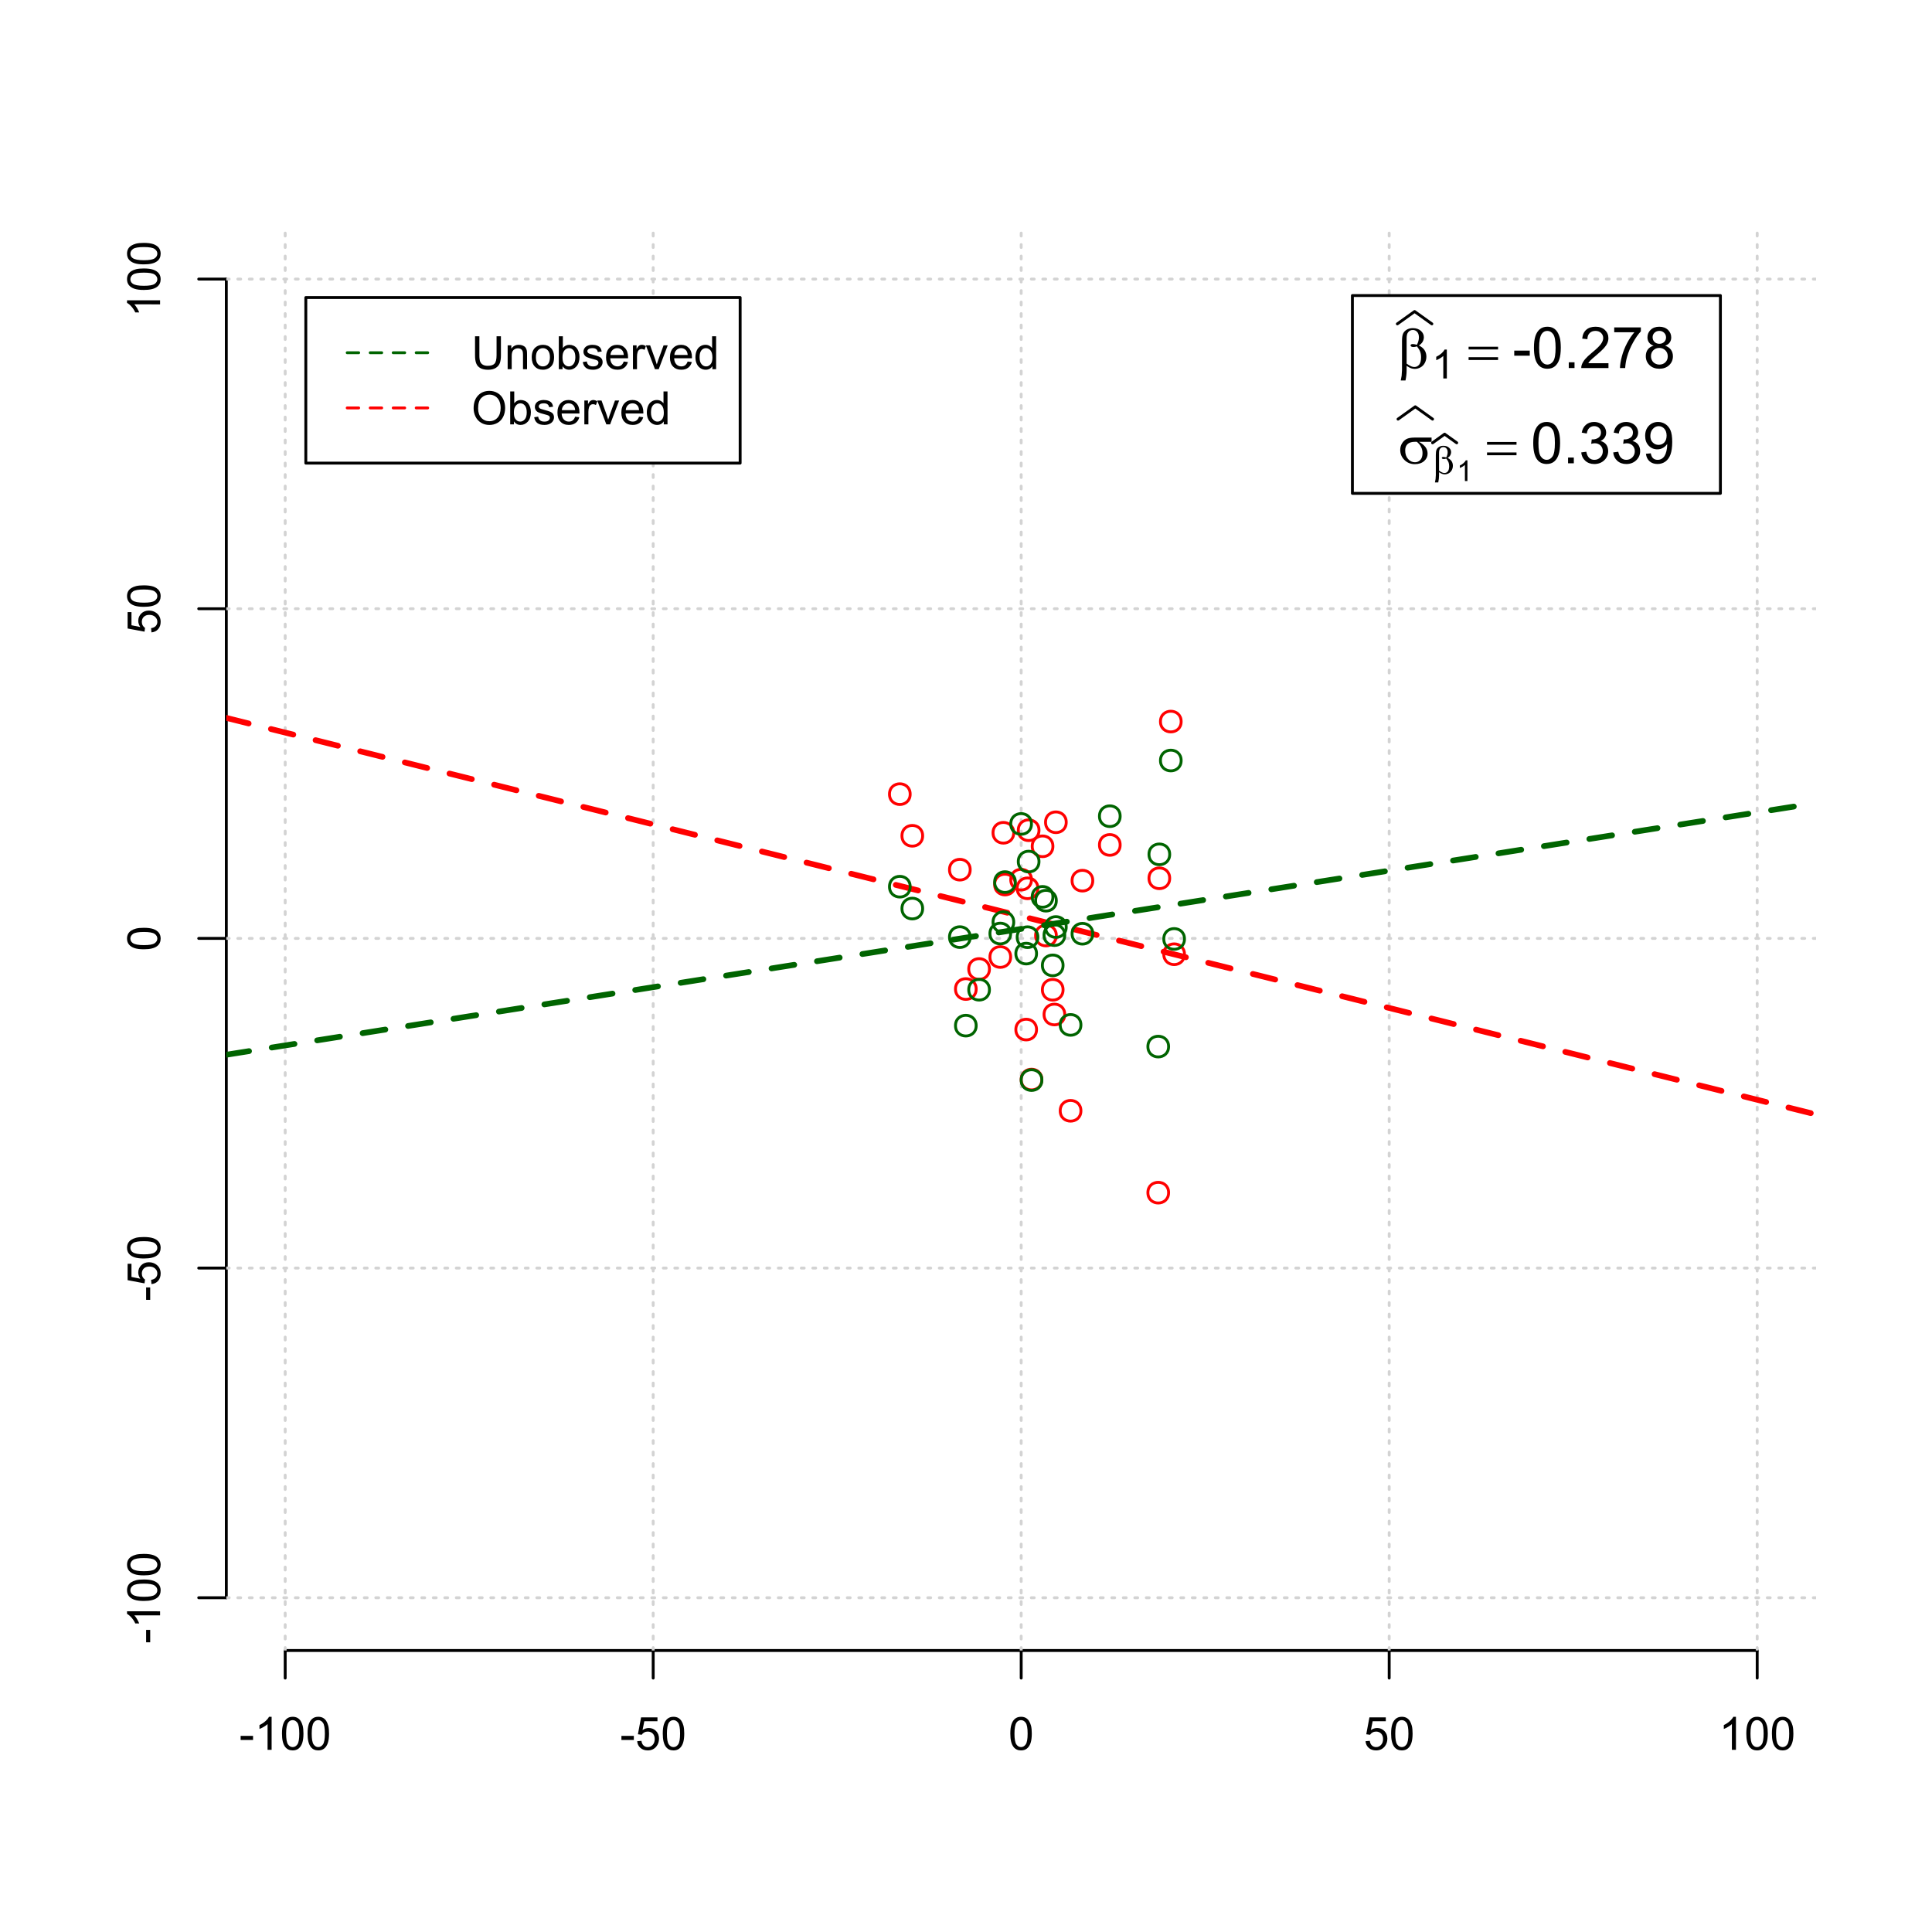 <?xml version="1.0" encoding="UTF-8"?>
<svg xmlns="http://www.w3.org/2000/svg" xmlns:xlink="http://www.w3.org/1999/xlink" width="504pt" height="504pt" viewBox="0 0 504 504" version="1.1">
<defs>
<g>
<symbol overflow="visible" id="glyph0-0">
<path style="stroke:none;" d="M 1.5 0 L 1.5 -7.5 L 7.5 -7.5 L 7.5 0 Z M 1.688 -0.188 L 7.312 -0.188 L 7.312 -7.312 L 1.688 -7.312 Z M 1.688 -0.188 "/>
</symbol>
<symbol overflow="visible" id="glyph0-1">
<path style="stroke:none;" d="M 0.383 -2.578 L 0.383 -3.641 L 3.621 -3.641 L 3.621 -2.578 Z M 0.383 -2.578 "/>
</symbol>
<symbol overflow="visible" id="glyph0-2">
<path style="stroke:none;" d="M 4.469 0 L 3.414 0 L 3.414 -6.719 C 3.16 -6.477 2.828 -6.234 2.414 -5.996 C 2 -5.75 1.629 -5.57 1.305 -5.449 L 1.305 -6.469 C 1.895 -6.742 2.41 -7.078 2.852 -7.477 C 3.293 -7.871 3.605 -8.254 3.789 -8.625 L 4.469 -8.625 Z M 4.469 0 "/>
</symbol>
<symbol overflow="visible" id="glyph0-3">
<path style="stroke:none;" d="M 0.5 -4.234 C 0.496 -5.246 0.602 -6.062 0.812 -6.688 C 1.02 -7.305 1.328 -7.785 1.742 -8.121 C 2.148 -8.457 2.668 -8.625 3.297 -8.625 C 3.758 -8.625 4.164 -8.531 4.512 -8.348 C 4.855 -8.16 5.141 -7.891 5.371 -7.543 C 5.594 -7.191 5.773 -6.766 5.906 -6.266 C 6.035 -5.762 6.098 -5.086 6.102 -4.234 C 6.098 -3.227 5.996 -2.414 5.789 -1.797 C 5.578 -1.176 5.266 -0.695 4.859 -0.359 C 4.445 -0.02 3.926 0.145 3.297 0.148 C 2.465 0.145 1.816 -0.148 1.348 -0.742 C 0.781 -1.457 0.496 -2.621 0.5 -4.234 Z M 1.582 -4.234 C 1.582 -2.824 1.746 -1.887 2.074 -1.418 C 2.402 -0.949 2.809 -0.715 3.297 -0.719 C 3.777 -0.715 4.184 -0.949 4.52 -1.422 C 4.848 -1.887 5.016 -2.824 5.016 -4.234 C 5.016 -5.648 4.848 -6.59 4.52 -7.055 C 4.184 -7.516 3.773 -7.746 3.289 -7.75 C 2.801 -7.746 2.414 -7.543 2.125 -7.137 C 1.762 -6.613 1.582 -5.645 1.582 -4.234 Z M 1.582 -4.234 "/>
</symbol>
<symbol overflow="visible" id="glyph0-4">
<path style="stroke:none;" d="M 0.5 -2.25 L 1.605 -2.344 C 1.684 -1.805 1.871 -1.398 2.176 -1.125 C 2.473 -0.852 2.836 -0.715 3.258 -0.719 C 3.766 -0.715 4.195 -0.906 4.547 -1.293 C 4.898 -1.672 5.074 -2.18 5.074 -2.82 C 5.074 -3.414 4.902 -3.891 4.566 -4.242 C 4.227 -4.59 3.785 -4.762 3.242 -4.766 C 2.898 -4.762 2.594 -4.684 2.32 -4.531 C 2.047 -4.375 1.832 -4.176 1.676 -3.93 L 0.688 -4.062 L 1.516 -8.473 L 5.789 -8.473 L 5.789 -7.465 L 2.359 -7.465 L 1.898 -5.156 C 2.414 -5.516 2.953 -5.695 3.523 -5.695 C 4.27 -5.695 4.902 -5.434 5.422 -4.914 C 5.934 -4.395 6.191 -3.727 6.195 -2.914 C 6.191 -2.133 5.965 -1.461 5.516 -0.898 C 4.961 -0.199 4.211 0.145 3.258 0.148 C 2.477 0.145 1.836 -0.07 1.344 -0.508 C 0.844 -0.941 0.562 -1.523 0.5 -2.25 Z M 0.5 -2.25 "/>
</symbol>
<symbol overflow="visible" id="glyph0-5">
<path style="stroke:none;" d="M 6.562 -8.59 L 7.699 -8.59 L 7.699 -3.625 C 7.699 -2.762 7.602 -2.078 7.406 -1.57 C 7.211 -1.062 6.855 -0.648 6.348 -0.328 C 5.836 -0.012 5.168 0.145 4.344 0.148 C 3.531 0.145 2.875 0.008 2.367 -0.27 C 1.855 -0.547 1.488 -0.945 1.273 -1.473 C 1.051 -1.996 0.941 -2.715 0.945 -3.625 L 0.945 -8.59 L 2.078 -8.59 L 2.078 -3.633 C 2.074 -2.887 2.145 -2.336 2.285 -1.984 C 2.426 -1.629 2.664 -1.355 3 -1.164 C 3.336 -0.973 3.75 -0.879 4.242 -0.879 C 5.078 -0.879 5.672 -1.066 6.027 -1.445 C 6.383 -1.824 6.562 -2.555 6.562 -3.633 Z M 6.562 -8.59 "/>
</symbol>
<symbol overflow="visible" id="glyph0-6">
<path style="stroke:none;" d="M 0.789 0 L 0.789 -6.223 L 1.742 -6.223 L 1.742 -5.336 C 2.195 -6.02 2.855 -6.363 3.719 -6.363 C 4.09 -6.363 4.434 -6.293 4.754 -6.16 C 5.066 -6.023 5.305 -5.848 5.461 -5.633 C 5.617 -5.41 5.727 -5.152 5.789 -4.852 C 5.828 -4.656 5.848 -4.312 5.848 -3.828 L 5.848 0 L 4.793 0 L 4.793 -3.785 C 4.793 -4.215 4.75 -4.535 4.668 -4.75 C 4.586 -4.961 4.441 -5.129 4.234 -5.258 C 4.023 -5.383 3.777 -5.449 3.5 -5.449 C 3.047 -5.449 2.66 -5.305 2.332 -5.02 C 2.004 -4.734 1.84 -4.195 1.844 -3.398 L 1.844 0 Z M 0.789 0 "/>
</symbol>
<symbol overflow="visible" id="glyph0-7">
<path style="stroke:none;" d="M 0.398 -3.109 C 0.398 -4.262 0.719 -5.117 1.359 -5.672 C 1.895 -6.133 2.547 -6.363 3.316 -6.363 C 4.172 -6.363 4.871 -6.082 5.414 -5.52 C 5.953 -4.957 6.223 -4.184 6.227 -3.199 C 6.223 -2.398 6.102 -1.766 5.867 -1.309 C 5.625 -0.848 5.277 -0.492 4.82 -0.238 C 4.359 0.016 3.859 0.141 3.316 0.141 C 2.441 0.141 1.734 -0.137 1.203 -0.695 C 0.664 -1.254 0.398 -2.059 0.398 -3.109 Z M 1.484 -3.109 C 1.48 -2.309 1.656 -1.711 2.004 -1.32 C 2.348 -0.922 2.785 -0.727 3.316 -0.727 C 3.84 -0.727 4.273 -0.926 4.621 -1.324 C 4.969 -1.723 5.145 -2.328 5.145 -3.148 C 5.145 -3.914 4.969 -4.496 4.617 -4.895 C 4.266 -5.289 3.832 -5.488 3.316 -5.492 C 2.785 -5.488 2.348 -5.293 2.004 -4.898 C 1.656 -4.5 1.48 -3.902 1.484 -3.109 Z M 1.484 -3.109 "/>
</symbol>
<symbol overflow="visible" id="glyph0-8">
<path style="stroke:none;" d="M 1.766 0 L 0.785 0 L 0.785 -8.59 L 1.84 -8.59 L 1.84 -5.523 C 2.285 -6.082 2.852 -6.363 3.547 -6.363 C 3.922 -6.363 4.285 -6.285 4.629 -6.129 C 4.973 -5.973 5.254 -5.754 5.473 -5.48 C 5.691 -5.199 5.863 -4.863 5.992 -4.469 C 6.113 -4.074 6.176 -3.652 6.18 -3.203 C 6.176 -2.137 5.914 -1.312 5.391 -0.73 C 4.863 -0.148 4.23 0.141 3.492 0.141 C 2.758 0.141 2.18 -0.164 1.766 -0.781 Z M 1.75 -3.156 C 1.746 -2.41 1.848 -1.871 2.055 -1.539 C 2.387 -0.996 2.836 -0.727 3.406 -0.727 C 3.859 -0.727 4.258 -0.926 4.598 -1.328 C 4.93 -1.727 5.098 -2.324 5.102 -3.117 C 5.098 -3.93 4.938 -4.527 4.617 -4.914 C 4.297 -5.301 3.906 -5.496 3.453 -5.496 C 2.984 -5.496 2.586 -5.293 2.254 -4.895 C 1.914 -4.492 1.746 -3.914 1.75 -3.156 Z M 1.75 -3.156 "/>
</symbol>
<symbol overflow="visible" id="glyph0-9">
<path style="stroke:none;" d="M 0.367 -1.859 L 1.414 -2.023 C 1.469 -1.602 1.633 -1.281 1.902 -1.059 C 2.168 -0.836 2.543 -0.727 3.023 -0.727 C 3.508 -0.727 3.867 -0.824 4.102 -1.023 C 4.336 -1.219 4.453 -1.449 4.453 -1.719 C 4.453 -1.953 4.348 -2.141 4.141 -2.281 C 3.996 -2.371 3.637 -2.492 3.062 -2.637 C 2.289 -2.832 1.754 -3 1.457 -3.145 C 1.156 -3.285 0.93 -3.48 0.777 -3.734 C 0.621 -3.984 0.543 -4.266 0.547 -4.57 C 0.543 -4.844 0.605 -5.098 0.734 -5.34 C 0.859 -5.574 1.035 -5.773 1.254 -5.93 C 1.418 -6.047 1.641 -6.148 1.926 -6.234 C 2.207 -6.32 2.512 -6.363 2.836 -6.363 C 3.324 -6.363 3.75 -6.293 4.121 -6.152 C 4.488 -6.012 4.762 -5.82 4.938 -5.578 C 5.113 -5.336 5.234 -5.016 5.305 -4.617 L 4.273 -4.477 C 4.223 -4.797 4.086 -5.047 3.863 -5.227 C 3.637 -5.406 3.32 -5.496 2.914 -5.496 C 2.426 -5.496 2.082 -5.414 1.875 -5.254 C 1.664 -5.094 1.559 -4.906 1.562 -4.695 C 1.559 -4.555 1.602 -4.434 1.695 -4.324 C 1.773 -4.211 1.91 -4.117 2.098 -4.043 C 2.203 -4.004 2.512 -3.914 3.031 -3.773 C 3.773 -3.574 4.293 -3.41 4.59 -3.285 C 4.879 -3.156 5.113 -2.973 5.285 -2.73 C 5.453 -2.488 5.535 -2.188 5.539 -1.828 C 5.535 -1.477 5.434 -1.145 5.23 -0.832 C 5.023 -0.52 4.727 -0.277 4.34 -0.113 C 3.953 0.059 3.516 0.141 3.031 0.141 C 2.219 0.141 1.602 -0.027 1.18 -0.363 C 0.754 -0.699 0.484 -1.195 0.367 -1.859 Z M 0.367 -1.859 "/>
</symbol>
<symbol overflow="visible" id="glyph0-10">
<path style="stroke:none;" d="M 5.051 -2.004 L 6.141 -1.867 C 5.969 -1.23 5.648 -0.738 5.184 -0.387 C 4.719 -0.035 4.125 0.141 3.406 0.141 C 2.492 0.141 1.77 -0.137 1.238 -0.699 C 0.699 -1.254 0.434 -2.043 0.438 -3.059 C 0.434 -4.105 0.703 -4.918 1.246 -5.496 C 1.781 -6.074 2.48 -6.363 3.344 -6.363 C 4.176 -6.363 4.855 -6.078 5.383 -5.512 C 5.91 -4.945 6.176 -4.148 6.176 -3.125 C 6.176 -3.059 6.172 -2.965 6.172 -2.844 L 1.531 -2.844 C 1.562 -2.156 1.758 -1.633 2.109 -1.27 C 2.457 -0.906 2.891 -0.727 3.41 -0.727 C 3.797 -0.727 4.125 -0.828 4.402 -1.031 C 4.672 -1.234 4.891 -1.559 5.051 -2.004 Z M 1.586 -3.711 L 5.062 -3.711 C 5.016 -4.227 4.883 -4.621 4.664 -4.887 C 4.328 -5.293 3.891 -5.496 3.359 -5.496 C 2.871 -5.496 2.465 -5.332 2.137 -5.008 C 1.805 -4.684 1.621 -4.25 1.586 -3.711 Z M 1.586 -3.711 "/>
</symbol>
<symbol overflow="visible" id="glyph0-11">
<path style="stroke:none;" d="M 0.781 0 L 0.781 -6.223 L 1.727 -6.223 L 1.727 -5.281 C 1.969 -5.719 2.191 -6.012 2.398 -6.152 C 2.602 -6.293 2.828 -6.363 3.078 -6.363 C 3.43 -6.363 3.793 -6.25 4.16 -6.023 L 3.797 -5.047 C 3.539 -5.195 3.281 -5.273 3.023 -5.273 C 2.793 -5.273 2.586 -5.203 2.402 -5.066 C 2.215 -4.926 2.082 -4.734 2.008 -4.488 C 1.891 -4.113 1.832 -3.703 1.836 -3.258 L 1.836 0 Z M 0.781 0 "/>
</symbol>
<symbol overflow="visible" id="glyph0-12">
<path style="stroke:none;" d="M 2.52 0 L 0.152 -6.223 L 1.266 -6.223 L 2.602 -2.496 C 2.746 -2.09 2.879 -1.672 3 -1.242 C 3.094 -1.57 3.223 -1.965 3.391 -2.426 L 4.773 -6.223 L 5.859 -6.223 L 3.504 0 Z M 2.52 0 "/>
</symbol>
<symbol overflow="visible" id="glyph0-13">
<path style="stroke:none;" d="M 4.828 0 L 4.828 -0.785 C 4.43 -0.168 3.848 0.141 3.086 0.141 C 2.59 0.141 2.133 0.004 1.719 -0.27 C 1.297 -0.543 0.977 -0.922 0.75 -1.414 C 0.523 -1.898 0.41 -2.465 0.41 -3.105 C 0.41 -3.727 0.512 -4.289 0.719 -4.797 C 0.926 -5.301 1.238 -5.688 1.652 -5.957 C 2.066 -6.227 2.527 -6.363 3.039 -6.363 C 3.41 -6.363 3.746 -6.281 4.043 -6.125 C 4.336 -5.965 4.574 -5.762 4.758 -5.508 L 4.758 -8.59 L 5.805 -8.59 L 5.805 0 Z M 1.492 -3.105 C 1.488 -2.309 1.656 -1.711 1.996 -1.316 C 2.328 -0.922 2.727 -0.727 3.188 -0.727 C 3.648 -0.727 4.039 -0.914 4.359 -1.293 C 4.68 -1.668 4.84 -2.242 4.844 -3.016 C 4.84 -3.867 4.676 -4.492 4.352 -4.895 C 4.02 -5.289 3.617 -5.488 3.141 -5.492 C 2.672 -5.488 2.277 -5.297 1.965 -4.918 C 1.645 -4.531 1.488 -3.93 1.492 -3.105 Z M 1.492 -3.105 "/>
</symbol>
<symbol overflow="visible" id="glyph0-14">
<path style="stroke:none;" d="M 0.578 -4.184 C 0.574 -5.605 0.957 -6.719 1.727 -7.531 C 2.488 -8.336 3.477 -8.742 4.695 -8.742 C 5.484 -8.742 6.199 -8.551 6.836 -8.172 C 7.473 -7.793 7.957 -7.266 8.293 -6.586 C 8.625 -5.906 8.793 -5.137 8.797 -4.281 C 8.793 -3.41 8.617 -2.633 8.27 -1.945 C 7.914 -1.258 7.418 -0.734 6.773 -0.383 C 6.125 -0.027 5.43 0.145 4.688 0.148 C 3.879 0.145 3.156 -0.047 2.52 -0.438 C 1.879 -0.824 1.395 -1.359 1.07 -2.039 C 0.738 -2.715 0.574 -3.43 0.578 -4.184 Z M 1.75 -4.164 C 1.746 -3.129 2.023 -2.312 2.586 -1.719 C 3.141 -1.121 3.84 -0.824 4.68 -0.828 C 5.535 -0.824 6.238 -1.125 6.793 -1.73 C 7.344 -2.328 7.621 -3.184 7.625 -4.289 C 7.621 -4.984 7.504 -5.594 7.27 -6.117 C 7.031 -6.641 6.684 -7.043 6.23 -7.332 C 5.77 -7.617 5.262 -7.762 4.699 -7.766 C 3.895 -7.762 3.199 -7.484 2.621 -6.934 C 2.035 -6.379 1.746 -5.457 1.75 -4.164 Z M 1.75 -4.164 "/>
</symbol>
<symbol overflow="visible" id="glyph1-0">
<path style="stroke:none;" d="M 0 -1.5 L -7.5 -1.5 L -7.5 -7.5 L 0 -7.5 Z M -0.188 -1.688 L -0.188 -7.312 L -7.312 -7.312 L -7.312 -1.688 Z M -0.188 -1.688 "/>
</symbol>
<symbol overflow="visible" id="glyph1-1">
<path style="stroke:none;" d="M -2.578 -0.383 L -3.641 -0.383 L -3.641 -3.621 L -2.578 -3.621 Z M -2.578 -0.383 "/>
</symbol>
<symbol overflow="visible" id="glyph1-2">
<path style="stroke:none;" d="M 0 -4.469 L 0 -3.414 L -6.719 -3.418 C -6.477 -3.16 -6.234 -2.828 -5.996 -2.418 C -5.75 -2.004 -5.57 -1.633 -5.449 -1.309 L -6.469 -1.309 C -6.742 -1.895 -7.078 -2.41 -7.477 -2.852 C -7.871 -3.293 -8.254 -3.605 -8.625 -3.793 L -8.625 -4.473 Z M 0 -4.469 "/>
</symbol>
<symbol overflow="visible" id="glyph1-3">
<path style="stroke:none;" d="M -4.234 -0.5 C -5.246 -0.496 -6.062 -0.602 -6.688 -0.812 C -7.305 -1.02 -7.785 -1.328 -8.121 -1.742 C -8.457 -2.152 -8.625 -2.672 -8.625 -3.301 C -8.625 -3.758 -8.531 -4.164 -8.348 -4.512 C -8.16 -4.859 -7.891 -5.145 -7.543 -5.371 C -7.191 -5.594 -6.766 -5.773 -6.266 -5.906 C -5.762 -6.035 -5.086 -6.098 -4.234 -6.102 C -3.223 -6.098 -2.41 -5.996 -1.793 -5.789 C -1.176 -5.578 -0.695 -5.266 -0.359 -4.859 C -0.02 -4.445 0.145 -3.926 0.148 -3.297 C 0.145 -2.465 -0.148 -1.816 -0.742 -1.348 C -1.457 -0.781 -2.621 -0.496 -4.234 -0.5 Z M -4.234 -1.582 C -2.824 -1.582 -1.887 -1.746 -1.418 -2.074 C -0.949 -2.402 -0.715 -2.809 -0.719 -3.297 C -0.715 -3.777 -0.949 -4.184 -1.422 -4.52 C -1.887 -4.848 -2.824 -5.016 -4.234 -5.016 C -5.648 -5.016 -6.59 -4.848 -7.055 -4.52 C -7.516 -4.188 -7.746 -3.777 -7.75 -3.289 C -7.746 -2.801 -7.543 -2.414 -7.137 -2.129 C -6.613 -1.762 -5.645 -1.582 -4.234 -1.582 Z M -4.234 -1.582 "/>
</symbol>
<symbol overflow="visible" id="glyph1-4">
<path style="stroke:none;" d="M -2.25 -0.5 L -2.344 -1.605 C -1.805 -1.684 -1.398 -1.871 -1.125 -2.176 C -0.852 -2.473 -0.715 -2.836 -0.719 -3.258 C -0.715 -3.766 -0.906 -4.195 -1.293 -4.547 C -1.672 -4.898 -2.18 -5.074 -2.816 -5.074 C -3.414 -5.074 -3.891 -4.902 -4.242 -4.566 C -4.59 -4.227 -4.762 -3.785 -4.766 -3.242 C -4.762 -2.898 -4.684 -2.594 -4.531 -2.32 C -4.375 -2.047 -4.176 -1.832 -3.93 -1.676 L -4.062 -0.688 L -8.473 -1.52 L -8.473 -5.789 L -7.465 -5.789 L -7.465 -2.363 L -5.156 -1.898 C -5.516 -2.414 -5.695 -2.953 -5.695 -3.523 C -5.695 -4.27 -5.434 -4.902 -4.914 -5.422 C -4.395 -5.934 -3.727 -6.191 -2.91 -6.195 C -2.133 -6.191 -1.461 -5.965 -0.895 -5.516 C -0.199 -4.961 0.145 -4.211 0.148 -3.258 C 0.145 -2.477 -0.07 -1.836 -0.508 -1.344 C -0.941 -0.848 -1.523 -0.566 -2.25 -0.5 Z M -2.25 -0.5 "/>
</symbol>
<symbol overflow="visible" id="glyph2-0">
<path style="stroke:none;" d="M 0.754 0 L 0.754 -9.375 L 8.254 -9.375 L 8.254 0 Z M 0.988 -0.234 L 8.02 -0.234 L 8.02 -9.141 L 0.988 -9.141 Z M 0.988 -0.234 "/>
</symbol>
<symbol overflow="visible" id="glyph2-1">
<path style="stroke:none;" d="M 2.418 -0.57 L 2.418 0.668 C 2.414 1.457 2.316 2.312 2.125 3.238 L 0.887 3.238 C 1.016 2.629 1.094 2.215 1.121 2 C 1.18 1.312 1.211 0.812 1.215 0.5 L 1.215 -6.988 C 1.211 -7.859 1.297 -8.508 1.473 -8.93 C 1.645 -9.352 1.957 -9.703 2.41 -9.988 C 2.859 -10.27 3.402 -10.41 4.035 -10.414 C 4.906 -10.41 5.605 -10.176 6.129 -9.711 C 6.652 -9.238 6.914 -8.684 6.914 -8.043 C 6.914 -7.625 6.805 -7.23 6.594 -6.855 C 6.379 -6.48 6.051 -6.156 5.609 -5.891 C 6.914 -5.262 7.57 -4.289 7.574 -2.973 C 7.57 -2.383 7.434 -1.836 7.164 -1.332 C 6.887 -0.82 6.512 -0.434 6.035 -0.172 C 5.555 0.094 5.059 0.223 4.555 0.227 C 4.227 0.223 3.906 0.168 3.586 0.059 C 3.266 -0.051 2.875 -0.258 2.418 -0.57 Z M 2.418 -1.148 C 2.891 -0.816 3.305 -0.578 3.656 -0.434 C 3.918 -0.324 4.18 -0.27 4.445 -0.27 C 4.938 -0.27 5.352 -0.473 5.688 -0.879 C 6.02 -1.285 6.188 -1.93 6.188 -2.82 C 6.188 -3.375 6.105 -3.863 5.949 -4.281 C 5.785 -4.695 5.508 -5.152 5.113 -5.656 C 4.773 -5.539 4.484 -5.484 4.242 -5.484 C 3.945 -5.484 3.738 -5.527 3.621 -5.617 C 3.5 -5.703 3.438 -5.797 3.441 -5.902 C 3.438 -5.992 3.484 -6.078 3.578 -6.152 C 3.668 -6.223 3.816 -6.258 4.027 -6.262 C 4.262 -6.258 4.625 -6.195 5.113 -6.07 C 5.453 -6.75 5.625 -7.391 5.625 -8 C 5.625 -8.609 5.473 -9.086 5.172 -9.426 C 4.867 -9.758 4.492 -9.926 4.043 -9.93 C 3.477 -9.926 3.035 -9.688 2.727 -9.215 C 2.516 -8.895 2.414 -8.383 2.418 -7.684 Z M 2.418 -1.148 "/>
</symbol>
<symbol overflow="visible" id="glyph2-2">
<path style="stroke:none;" d="M 0.27 -5.559 L 7.961 -5.559 L 7.961 -4.848 L 0.27 -4.848 Z M 0.27 -2.828 L 7.961 -2.828 L 7.961 -2.102 L 0.27 -2.102 Z M 0.27 -2.828 "/>
</symbol>
<symbol overflow="visible" id="glyph2-3">
<path style="stroke:none;" d="M 8.746 -5.602 L 5.465 -5.602 C 6.199 -5.191 6.758 -4.734 7.141 -4.238 C 7.52 -3.738 7.711 -3.164 7.711 -2.512 C 7.711 -1.758 7.406 -1.113 6.801 -0.578 C 6.195 -0.043 5.387 0.223 4.371 0.227 C 3.301 0.223 2.398 -0.137 1.668 -0.863 C 0.934 -1.59 0.566 -2.469 0.57 -3.5 C 0.566 -4.117 0.723 -4.68 1.031 -5.184 C 1.336 -5.688 1.723 -6.066 2.199 -6.324 C 2.668 -6.578 3.391 -6.707 4.367 -6.711 L 8.746 -6.711 Z M 4.914 -5.602 C 4.707 -5.605 4.551 -5.605 4.445 -5.609 C 3.566 -5.605 2.918 -5.41 2.5 -5.023 C 2.074 -4.629 1.863 -4.078 1.867 -3.367 C 1.863 -2.434 2.113 -1.684 2.621 -1.117 C 3.121 -0.551 3.719 -0.27 4.41 -0.27 C 4.984 -0.27 5.457 -0.473 5.828 -0.887 C 6.199 -1.297 6.387 -1.895 6.387 -2.672 C 6.387 -3.797 5.895 -4.773 4.914 -5.602 Z M 4.914 -5.602 "/>
</symbol>
<symbol overflow="visible" id="glyph3-0">
<path style="stroke:none;" d="M 1.312 0 L 1.312 -6.562 L 6.562 -6.562 L 6.562 0 Z M 1.477 -0.164 L 6.398 -0.164 L 6.398 -6.398 L 1.477 -6.398 Z M 1.477 -0.164 "/>
</symbol>
<symbol overflow="visible" id="glyph3-1">
<path style="stroke:none;" d="M 3.91 0 L 2.988 0 L 2.988 -5.879 C 2.766 -5.664 2.473 -5.453 2.113 -5.242 C 1.75 -5.027 1.426 -4.871 1.145 -4.77 L 1.145 -5.66 C 1.656 -5.902 2.109 -6.195 2.496 -6.539 C 2.883 -6.883 3.156 -7.219 3.316 -7.547 L 3.91 -7.547 Z M 3.91 0 "/>
</symbol>
<symbol overflow="visible" id="glyph4-0">
<path style="stroke:none;" d="M 1.875 0 L 1.875 -9.375 L 9.375 -9.375 L 9.375 0 Z M 2.109 -0.234 L 9.141 -0.234 L 9.141 -9.141 L 2.109 -9.141 Z M 2.109 -0.234 "/>
</symbol>
<symbol overflow="visible" id="glyph4-1">
<path style="stroke:none;" d="M 0.477 -3.223 L 0.477 -4.547 L 4.527 -4.547 L 4.527 -3.223 Z M 0.477 -3.223 "/>
</symbol>
<symbol overflow="visible" id="glyph4-2">
<path style="stroke:none;" d="M 0.621 -5.297 C 0.621 -6.562 0.75 -7.582 1.012 -8.359 C 1.273 -9.133 1.664 -9.73 2.18 -10.152 C 2.695 -10.57 3.344 -10.781 4.125 -10.781 C 4.699 -10.781 5.203 -10.664 5.641 -10.434 C 6.074 -10.199 6.434 -9.863 6.715 -9.43 C 6.996 -8.988 7.219 -8.457 7.383 -7.832 C 7.543 -7.203 7.621 -6.359 7.625 -5.297 C 7.621 -4.035 7.492 -3.016 7.234 -2.246 C 6.973 -1.469 6.586 -0.871 6.074 -0.449 C 5.559 -0.027 4.91 0.18 4.125 0.184 C 3.086 0.18 2.27 -0.188 1.684 -0.93 C 0.973 -1.82 0.621 -3.277 0.621 -5.297 Z M 1.977 -5.297 C 1.973 -3.531 2.18 -2.355 2.594 -1.777 C 3.004 -1.191 3.516 -0.902 4.125 -0.902 C 4.727 -0.902 5.234 -1.195 5.648 -1.781 C 6.062 -2.367 6.27 -3.539 6.27 -5.297 C 6.27 -7.062 6.062 -8.234 5.648 -8.816 C 5.234 -9.398 4.719 -9.691 4.109 -9.691 C 3.5 -9.691 3.02 -9.434 2.66 -8.922 C 2.203 -8.262 1.973 -7.055 1.977 -5.297 Z M 1.977 -5.297 "/>
</symbol>
<symbol overflow="visible" id="glyph4-3">
<path style="stroke:none;" d="M 1.363 0 L 1.363 -1.5 L 2.863 -1.5 L 2.863 0 Z M 1.363 0 "/>
</symbol>
<symbol overflow="visible" id="glyph4-4">
<path style="stroke:none;" d="M 7.551 -1.266 L 7.551 0 L 0.453 0 C 0.438 -0.316 0.492 -0.621 0.609 -0.914 C 0.789 -1.398 1.078 -1.875 1.477 -2.344 C 1.875 -2.812 2.449 -3.352 3.199 -3.969 C 4.367 -4.922 5.156 -5.68 5.566 -6.242 C 5.973 -6.797 6.176 -7.328 6.18 -7.828 C 6.176 -8.352 5.988 -8.793 5.621 -9.152 C 5.246 -9.512 4.762 -9.691 4.16 -9.691 C 3.523 -9.691 3.016 -9.5 2.637 -9.117 C 2.254 -8.734 2.059 -8.207 2.059 -7.535 L 0.703 -7.676 C 0.797 -8.684 1.145 -9.453 1.75 -9.984 C 2.355 -10.516 3.168 -10.781 4.188 -10.781 C 5.215 -10.781 6.031 -10.492 6.633 -9.922 C 7.234 -9.348 7.535 -8.641 7.535 -7.801 C 7.535 -7.367 7.445 -6.945 7.27 -6.531 C 7.094 -6.113 6.801 -5.676 6.395 -5.223 C 5.984 -4.762 5.309 -4.133 4.367 -3.332 C 3.57 -2.664 3.062 -2.215 2.84 -1.98 C 2.613 -1.742 2.43 -1.504 2.285 -1.266 Z M 7.551 -1.266 "/>
</symbol>
<symbol overflow="visible" id="glyph4-5">
<path style="stroke:none;" d="M 0.711 -9.332 L 0.711 -10.598 L 7.66 -10.598 L 7.66 -9.574 C 6.973 -8.844 6.297 -7.875 5.629 -6.672 C 4.953 -5.465 4.434 -4.227 4.07 -2.953 C 3.805 -2.055 3.637 -1.07 3.566 0 L 2.211 0 C 2.223 -0.844 2.391 -1.863 2.711 -3.059 C 3.027 -4.254 3.48 -5.406 4.074 -6.52 C 4.664 -7.629 5.297 -8.566 5.969 -9.332 Z M 0.711 -9.332 "/>
</symbol>
<symbol overflow="visible" id="glyph4-6">
<path style="stroke:none;" d="M 2.652 -5.824 C 2.102 -6.023 1.695 -6.309 1.434 -6.68 C 1.168 -7.047 1.035 -7.488 1.039 -8.012 C 1.035 -8.789 1.316 -9.445 1.883 -9.98 C 2.441 -10.512 3.191 -10.781 4.125 -10.781 C 5.062 -10.781 5.816 -10.508 6.387 -9.965 C 6.957 -9.418 7.242 -8.754 7.242 -7.977 C 7.242 -7.477 7.109 -7.043 6.852 -6.676 C 6.586 -6.305 6.191 -6.023 5.66 -5.824 C 6.316 -5.605 6.816 -5.258 7.164 -4.781 C 7.508 -4.305 7.68 -3.734 7.684 -3.07 C 7.68 -2.148 7.355 -1.375 6.707 -0.754 C 6.055 -0.129 5.199 0.18 4.145 0.184 C 3.082 0.18 2.23 -0.129 1.582 -0.758 C 0.934 -1.383 0.609 -2.168 0.609 -3.105 C 0.609 -3.801 0.785 -4.383 1.141 -4.859 C 1.492 -5.328 1.996 -5.652 2.652 -5.824 Z M 2.387 -8.055 C 2.383 -7.547 2.547 -7.133 2.875 -6.812 C 3.199 -6.488 3.625 -6.328 4.152 -6.328 C 4.656 -6.328 5.074 -6.488 5.402 -6.809 C 5.727 -7.129 5.887 -7.52 5.891 -7.984 C 5.887 -8.465 5.719 -8.871 5.387 -9.199 C 5.051 -9.527 4.637 -9.691 4.137 -9.695 C 3.633 -9.691 3.215 -9.531 2.883 -9.211 C 2.551 -8.891 2.383 -8.504 2.387 -8.055 Z M 1.961 -3.098 C 1.957 -2.719 2.047 -2.355 2.227 -2.008 C 2.406 -1.652 2.672 -1.379 3.023 -1.191 C 3.375 -0.996 3.754 -0.902 4.16 -0.902 C 4.789 -0.902 5.309 -1.102 5.719 -1.508 C 6.129 -1.91 6.332 -2.426 6.336 -3.055 C 6.332 -3.688 6.121 -4.215 5.703 -4.629 C 5.277 -5.043 4.75 -5.25 4.117 -5.25 C 3.496 -5.25 2.98 -5.043 2.574 -4.633 C 2.16 -4.223 1.957 -3.711 1.961 -3.098 Z M 1.961 -3.098 "/>
</symbol>
<symbol overflow="visible" id="glyph4-7">
<path style="stroke:none;" d="M 0.629 -2.836 L 1.949 -3.012 C 2.098 -2.262 2.355 -1.723 2.719 -1.395 C 3.082 -1.066 3.523 -0.902 4.051 -0.902 C 4.668 -0.902 5.191 -1.117 5.621 -1.547 C 6.043 -1.977 6.258 -2.508 6.262 -3.141 C 6.258 -3.746 6.059 -4.246 5.668 -4.641 C 5.27 -5.031 4.77 -5.227 4.16 -5.23 C 3.91 -5.227 3.598 -5.176 3.23 -5.082 L 3.375 -6.242 C 3.461 -6.227 3.531 -6.223 3.59 -6.227 C 4.148 -6.223 4.652 -6.367 5.102 -6.664 C 5.551 -6.953 5.777 -7.406 5.777 -8.02 C 5.777 -8.5 5.613 -8.898 5.285 -9.219 C 4.957 -9.531 4.535 -9.691 4.02 -9.695 C 3.504 -9.691 3.074 -9.531 2.738 -9.211 C 2.395 -8.891 2.176 -8.406 2.078 -7.766 L 0.762 -8 C 0.922 -8.879 1.285 -9.562 1.859 -10.051 C 2.43 -10.535 3.141 -10.781 3.992 -10.781 C 4.574 -10.781 5.113 -10.652 5.609 -10.402 C 6.102 -10.148 6.48 -9.809 6.742 -9.375 C 7 -8.938 7.129 -8.477 7.133 -7.992 C 7.129 -7.527 7.004 -7.102 6.758 -6.723 C 6.508 -6.34 6.141 -6.039 5.656 -5.816 C 6.285 -5.664 6.777 -5.359 7.133 -4.902 C 7.48 -4.438 7.656 -3.859 7.66 -3.172 C 7.656 -2.23 7.316 -1.438 6.633 -0.785 C 5.949 -0.137 5.086 0.188 4.043 0.191 C 3.098 0.188 2.312 -0.09 1.695 -0.648 C 1.07 -1.207 0.715 -1.938 0.629 -2.836 Z M 0.629 -2.836 "/>
</symbol>
<symbol overflow="visible" id="glyph4-8">
<path style="stroke:none;" d="M 0.82 -2.484 L 2.086 -2.602 C 2.195 -2.004 2.398 -1.57 2.703 -1.305 C 3 -1.035 3.391 -0.902 3.867 -0.902 C 4.273 -0.902 4.629 -0.992 4.934 -1.18 C 5.238 -1.359 5.488 -1.609 5.684 -1.922 C 5.879 -2.23 6.039 -2.648 6.172 -3.176 C 6.301 -3.703 6.367 -4.238 6.371 -4.789 C 6.367 -4.844 6.367 -4.934 6.363 -5.055 C 6.098 -4.629 5.738 -4.289 5.285 -4.031 C 4.828 -3.77 4.332 -3.637 3.801 -3.641 C 2.91 -3.637 2.156 -3.961 1.543 -4.605 C 0.926 -5.25 0.621 -6.098 0.621 -7.156 C 0.621 -8.242 0.941 -9.121 1.582 -9.785 C 2.223 -10.449 3.027 -10.781 4 -10.781 C 4.695 -10.781 5.332 -10.59 5.914 -10.215 C 6.488 -9.836 6.93 -9.301 7.23 -8.609 C 7.531 -7.91 7.68 -6.906 7.684 -5.59 C 7.68 -4.215 7.531 -3.121 7.234 -2.309 C 6.934 -1.496 6.492 -0.875 5.906 -0.453 C 5.316 -0.027 4.625 0.18 3.836 0.184 C 2.996 0.18 2.309 -0.051 1.777 -0.516 C 1.242 -0.98 0.926 -1.637 0.82 -2.484 Z M 6.219 -7.223 C 6.215 -7.977 6.016 -8.578 5.613 -9.023 C 5.207 -9.469 4.723 -9.691 4.16 -9.691 C 3.574 -9.691 3.062 -9.449 2.629 -8.973 C 2.191 -8.488 1.973 -7.871 1.977 -7.113 C 1.973 -6.426 2.18 -5.867 2.594 -5.445 C 3.004 -5.016 3.516 -4.805 4.125 -4.805 C 4.734 -4.805 5.234 -5.016 5.629 -5.445 C 6.02 -5.867 6.215 -6.461 6.219 -7.223 Z M 6.219 -7.223 "/>
</symbol>
<symbol overflow="visible" id="glyph5-0">
<path style="stroke:none;" d="M 0.527 0 L 0.527 -6.562 L 5.777 -6.562 L 5.777 0 Z M 0.691 -0.164 L 5.613 -0.164 L 5.613 -6.398 L 0.691 -6.398 Z M 0.691 -0.164 "/>
</symbol>
<symbol overflow="visible" id="glyph5-1">
<path style="stroke:none;" d="M 1.691 -0.398 L 1.691 0.465 C 1.688 1.016 1.621 1.617 1.488 2.266 L 0.621 2.266 C 0.711 1.84 0.766 1.551 0.785 1.398 C 0.828 0.918 0.848 0.566 0.852 0.348 L 0.852 -4.891 C 0.848 -5.5 0.91 -5.953 1.031 -6.25 C 1.152 -6.543 1.371 -6.789 1.688 -6.992 C 2.004 -7.188 2.383 -7.289 2.824 -7.289 C 3.434 -7.289 3.922 -7.125 4.289 -6.797 C 4.656 -6.469 4.84 -6.078 4.84 -5.629 C 4.84 -5.336 4.766 -5.059 4.617 -4.801 C 4.469 -4.535 4.238 -4.309 3.926 -4.121 C 4.84 -3.68 5.297 -3 5.301 -2.082 C 5.297 -1.668 5.199 -1.285 5.012 -0.93 C 4.816 -0.574 4.555 -0.305 4.223 -0.117 C 3.887 0.066 3.543 0.156 3.188 0.16 C 2.957 0.156 2.73 0.117 2.508 0.039 C 2.281 -0.039 2.008 -0.184 1.691 -0.398 Z M 1.691 -0.805 C 2.02 -0.57 2.309 -0.402 2.559 -0.301 C 2.742 -0.223 2.926 -0.188 3.113 -0.191 C 3.453 -0.188 3.742 -0.328 3.98 -0.617 C 4.211 -0.898 4.328 -1.352 4.332 -1.973 C 4.328 -2.359 4.273 -2.699 4.164 -2.996 C 4.051 -3.285 3.855 -3.605 3.578 -3.957 C 3.34 -3.875 3.137 -3.836 2.969 -3.84 C 2.762 -3.836 2.617 -3.867 2.535 -3.93 C 2.449 -3.988 2.406 -4.055 2.41 -4.133 C 2.406 -4.195 2.441 -4.254 2.508 -4.305 C 2.57 -4.355 2.672 -4.383 2.82 -4.383 C 2.984 -4.383 3.238 -4.336 3.578 -4.25 C 3.816 -4.719 3.938 -5.168 3.938 -5.598 C 3.938 -6.027 3.828 -6.363 3.617 -6.598 C 3.402 -6.832 3.141 -6.949 2.828 -6.953 C 2.43 -6.949 2.121 -6.781 1.906 -6.449 C 1.758 -6.227 1.688 -5.871 1.691 -5.379 Z M 1.691 -0.805 "/>
</symbol>
<symbol overflow="visible" id="glyph6-0">
<path style="stroke:none;" d="M 0.938 0 L 0.938 -4.688 L 4.688 -4.688 L 4.688 0 Z M 1.055 -0.117 L 4.57 -0.117 L 4.57 -4.57 L 1.055 -4.57 Z M 1.055 -0.117 "/>
</symbol>
<symbol overflow="visible" id="glyph6-1">
<path style="stroke:none;" d="M 2.793 0 L 2.137 0 L 2.137 -4.199 C 1.977 -4.047 1.77 -3.895 1.512 -3.746 C 1.254 -3.59 1.02 -3.477 0.816 -3.406 L 0.816 -4.043 C 1.184 -4.215 1.508 -4.422 1.781 -4.672 C 2.055 -4.914 2.25 -5.156 2.371 -5.391 L 2.793 -5.391 Z M 2.793 0 "/>
</symbol>
</g>
<clipPath id="clip1">
  <path d="M 74 59.039 L 75 59.039 L 75 430.559 L 74 430.559 Z M 74 59.039 "/>
</clipPath>
<clipPath id="clip2">
  <path d="M 170 59.039 L 171 59.039 L 171 430.559 L 170 430.559 Z M 170 59.039 "/>
</clipPath>
<clipPath id="clip3">
  <path d="M 266 59.039 L 267 59.039 L 267 430.559 L 266 430.559 Z M 266 59.039 "/>
</clipPath>
<clipPath id="clip4">
  <path d="M 362 59.039 L 363 59.039 L 363 430.559 L 362 430.559 Z M 362 59.039 "/>
</clipPath>
<clipPath id="clip5">
  <path d="M 458 59.039 L 459 59.039 L 459 430.559 L 458 430.559 Z M 458 59.039 "/>
</clipPath>
<clipPath id="clip6">
  <path d="M 59.039 416 L 473.758 416 L 473.758 418 L 59.039 418 Z M 59.039 416 "/>
</clipPath>
<clipPath id="clip7">
  <path d="M 59.039 330 L 473.758 330 L 473.758 332 L 59.039 332 Z M 59.039 330 "/>
</clipPath>
<clipPath id="clip8">
  <path d="M 59.039 244 L 473.758 244 L 473.758 246 L 59.039 246 Z M 59.039 244 "/>
</clipPath>
<clipPath id="clip9">
  <path d="M 59.039 158 L 473.758 158 L 473.758 160 L 59.039 160 Z M 59.039 158 "/>
</clipPath>
<clipPath id="clip10">
  <path d="M 59.039 72 L 473.758 72 L 473.758 74 L 59.039 74 Z M 59.039 72 "/>
</clipPath>
<clipPath id="clip11">
  <path d="M 59.039 186 L 473.758 186 L 473.758 292 L 59.039 292 Z M 59.039 186 "/>
</clipPath>
<clipPath id="clip12">
  <path d="M 59.039 208 L 473.758 208 L 473.758 276 L 59.039 276 Z M 59.039 208 "/>
</clipPath>
</defs>
<g id="surface3241">
<rect x="0" y="0" width="504" height="504" style="fill:rgb(100%,100%,100%);fill-opacity:1;stroke:none;"/>
<path style="fill:none;stroke-width:0.75;stroke-linecap:round;stroke-linejoin:round;stroke:rgb(0%,0%,0%);stroke-opacity:1;stroke-miterlimit:10;" d="M 74.398 430.559 L 458.398 430.559 "/>
<path style="fill:none;stroke-width:0.75;stroke-linecap:round;stroke-linejoin:round;stroke:rgb(0%,0%,0%);stroke-opacity:1;stroke-miterlimit:10;" d="M 74.398 430.559 L 74.398 437.762 "/>
<path style="fill:none;stroke-width:0.75;stroke-linecap:round;stroke-linejoin:round;stroke:rgb(0%,0%,0%);stroke-opacity:1;stroke-miterlimit:10;" d="M 170.398 430.559 L 170.398 437.762 "/>
<path style="fill:none;stroke-width:0.75;stroke-linecap:round;stroke-linejoin:round;stroke:rgb(0%,0%,0%);stroke-opacity:1;stroke-miterlimit:10;" d="M 266.398 430.559 L 266.398 437.762 "/>
<path style="fill:none;stroke-width:0.75;stroke-linecap:round;stroke-linejoin:round;stroke:rgb(0%,0%,0%);stroke-opacity:1;stroke-miterlimit:10;" d="M 362.398 430.559 L 362.398 437.762 "/>
<path style="fill:none;stroke-width:0.75;stroke-linecap:round;stroke-linejoin:round;stroke:rgb(0%,0%,0%);stroke-opacity:1;stroke-miterlimit:10;" d="M 458.398 430.559 L 458.398 437.762 "/>
<g style="fill:rgb(0%,0%,0%);fill-opacity:1;">
  <use xlink:href="#glyph0-1" x="62.391" y="456.48"/>
  <use xlink:href="#glyph0-2" x="66.387" y="456.48"/>
  <use xlink:href="#glyph0-3" x="73.061" y="456.48"/>
  <use xlink:href="#glyph0-3" x="79.734" y="456.48"/>
</g>
<g style="fill:rgb(0%,0%,0%);fill-opacity:1;">
  <use xlink:href="#glyph0-1" x="161.727" y="456.48"/>
  <use xlink:href="#glyph0-4" x="165.723" y="456.48"/>
  <use xlink:href="#glyph0-3" x="172.396" y="456.48"/>
</g>
<g style="fill:rgb(0%,0%,0%);fill-opacity:1;">
  <use xlink:href="#glyph0-3" x="263.062" y="456.48"/>
</g>
<g style="fill:rgb(0%,0%,0%);fill-opacity:1;">
  <use xlink:href="#glyph0-4" x="355.727" y="456.48"/>
  <use xlink:href="#glyph0-3" x="362.4" y="456.48"/>
</g>
<g style="fill:rgb(0%,0%,0%);fill-opacity:1;">
  <use xlink:href="#glyph0-2" x="448.387" y="456.48"/>
  <use xlink:href="#glyph0-3" x="455.061" y="456.48"/>
  <use xlink:href="#glyph0-3" x="461.734" y="456.48"/>
</g>
<path style="fill:none;stroke-width:0.75;stroke-linecap:round;stroke-linejoin:round;stroke:rgb(0%,0%,0%);stroke-opacity:1;stroke-miterlimit:10;" d="M 59.039 416.801 L 59.039 72.801 "/>
<path style="fill:none;stroke-width:0.75;stroke-linecap:round;stroke-linejoin:round;stroke:rgb(0%,0%,0%);stroke-opacity:1;stroke-miterlimit:10;" d="M 59.039 416.801 L 51.84 416.801 "/>
<path style="fill:none;stroke-width:0.75;stroke-linecap:round;stroke-linejoin:round;stroke:rgb(0%,0%,0%);stroke-opacity:1;stroke-miterlimit:10;" d="M 59.039 330.801 L 51.84 330.801 "/>
<path style="fill:none;stroke-width:0.75;stroke-linecap:round;stroke-linejoin:round;stroke:rgb(0%,0%,0%);stroke-opacity:1;stroke-miterlimit:10;" d="M 59.039 244.801 L 51.84 244.801 "/>
<path style="fill:none;stroke-width:0.75;stroke-linecap:round;stroke-linejoin:round;stroke:rgb(0%,0%,0%);stroke-opacity:1;stroke-miterlimit:10;" d="M 59.039 158.801 L 51.84 158.801 "/>
<path style="fill:none;stroke-width:0.75;stroke-linecap:round;stroke-linejoin:round;stroke:rgb(0%,0%,0%);stroke-opacity:1;stroke-miterlimit:10;" d="M 59.039 72.801 L 51.84 72.801 "/>
<g style="fill:rgb(0%,0%,0%);fill-opacity:1;">
  <use xlink:href="#glyph1-1" x="41.762" y="428.809"/>
  <use xlink:href="#glyph1-2" x="41.762" y="424.812"/>
  <use xlink:href="#glyph1-3" x="41.762" y="418.139"/>
  <use xlink:href="#glyph1-3" x="41.762" y="411.465"/>
</g>
<g style="fill:rgb(0%,0%,0%);fill-opacity:1;">
  <use xlink:href="#glyph1-1" x="41.762" y="339.473"/>
  <use xlink:href="#glyph1-4" x="41.762" y="335.477"/>
  <use xlink:href="#glyph1-3" x="41.762" y="328.803"/>
</g>
<g style="fill:rgb(0%,0%,0%);fill-opacity:1;">
  <use xlink:href="#glyph1-3" x="41.762" y="248.137"/>
</g>
<g style="fill:rgb(0%,0%,0%);fill-opacity:1;">
  <use xlink:href="#glyph1-4" x="41.762" y="165.473"/>
  <use xlink:href="#glyph1-3" x="41.762" y="158.799"/>
</g>
<g style="fill:rgb(0%,0%,0%);fill-opacity:1;">
  <use xlink:href="#glyph1-2" x="41.762" y="82.812"/>
  <use xlink:href="#glyph1-3" x="41.762" y="76.139"/>
  <use xlink:href="#glyph1-3" x="41.762" y="69.465"/>
</g>
<g clip-path="url(#clip1)" clip-rule="nonzero">
<path style="fill:none;stroke-width:0.75;stroke-linecap:round;stroke-linejoin:round;stroke:rgb(82.745%,82.745%,82.745%);stroke-opacity:1;stroke-dasharray:0.75,2.25;stroke-miterlimit:10;" d="M 74.398 430.559 L 74.398 59.039 "/>
</g>
<g clip-path="url(#clip2)" clip-rule="nonzero">
<path style="fill:none;stroke-width:0.75;stroke-linecap:round;stroke-linejoin:round;stroke:rgb(82.745%,82.745%,82.745%);stroke-opacity:1;stroke-dasharray:0.75,2.25;stroke-miterlimit:10;" d="M 170.398 430.559 L 170.398 59.039 "/>
</g>
<g clip-path="url(#clip3)" clip-rule="nonzero">
<path style="fill:none;stroke-width:0.75;stroke-linecap:round;stroke-linejoin:round;stroke:rgb(82.745%,82.745%,82.745%);stroke-opacity:1;stroke-dasharray:0.75,2.25;stroke-miterlimit:10;" d="M 266.398 430.559 L 266.398 59.039 "/>
</g>
<g clip-path="url(#clip4)" clip-rule="nonzero">
<path style="fill:none;stroke-width:0.75;stroke-linecap:round;stroke-linejoin:round;stroke:rgb(82.745%,82.745%,82.745%);stroke-opacity:1;stroke-dasharray:0.75,2.25;stroke-miterlimit:10;" d="M 362.398 430.559 L 362.398 59.039 "/>
</g>
<g clip-path="url(#clip5)" clip-rule="nonzero">
<path style="fill:none;stroke-width:0.75;stroke-linecap:round;stroke-linejoin:round;stroke:rgb(82.745%,82.745%,82.745%);stroke-opacity:1;stroke-dasharray:0.75,2.25;stroke-miterlimit:10;" d="M 458.398 430.559 L 458.398 59.039 "/>
</g>
<g clip-path="url(#clip6)" clip-rule="nonzero">
<path style="fill:none;stroke-width:0.75;stroke-linecap:round;stroke-linejoin:round;stroke:rgb(82.745%,82.745%,82.745%);stroke-opacity:1;stroke-dasharray:0.75,2.25;stroke-miterlimit:10;" d="M 59.039 416.801 L 473.762 416.801 "/>
</g>
<g clip-path="url(#clip7)" clip-rule="nonzero">
<path style="fill:none;stroke-width:0.75;stroke-linecap:round;stroke-linejoin:round;stroke:rgb(82.745%,82.745%,82.745%);stroke-opacity:1;stroke-dasharray:0.75,2.25;stroke-miterlimit:10;" d="M 59.039 330.801 L 473.762 330.801 "/>
</g>
<g clip-path="url(#clip8)" clip-rule="nonzero">
<path style="fill:none;stroke-width:0.75;stroke-linecap:round;stroke-linejoin:round;stroke:rgb(82.745%,82.745%,82.745%);stroke-opacity:1;stroke-dasharray:0.75,2.25;stroke-miterlimit:10;" d="M 59.039 244.801 L 473.762 244.801 "/>
</g>
<g clip-path="url(#clip9)" clip-rule="nonzero">
<path style="fill:none;stroke-width:0.75;stroke-linecap:round;stroke-linejoin:round;stroke:rgb(82.745%,82.745%,82.745%);stroke-opacity:1;stroke-dasharray:0.75,2.25;stroke-miterlimit:10;" d="M 59.039 158.801 L 473.762 158.801 "/>
</g>
<g clip-path="url(#clip10)" clip-rule="nonzero">
<path style="fill:none;stroke-width:0.75;stroke-linecap:round;stroke-linejoin:round;stroke:rgb(82.745%,82.745%,82.745%);stroke-opacity:1;stroke-dasharray:0.75,2.25;stroke-miterlimit:10;" d="M 59.039 72.801 L 473.762 72.801 "/>
</g>
<path style="fill:none;stroke-width:0.75;stroke-linecap:round;stroke-linejoin:round;stroke:rgb(100%,0%,0%);stroke-opacity:1;stroke-miterlimit:10;" d="M 240.691 218.035 C 240.691 221.633 235.293 221.633 235.293 218.035 C 235.293 214.434 240.691 214.434 240.691 218.035 "/>
<path style="fill:none;stroke-width:0.75;stroke-linecap:round;stroke-linejoin:round;stroke:rgb(100%,0%,0%);stroke-opacity:1;stroke-miterlimit:10;" d="M 263.645 249.652 C 263.645 253.254 258.246 253.254 258.246 249.652 C 258.246 246.055 263.645 246.055 263.645 249.652 "/>
<path style="fill:none;stroke-width:0.75;stroke-linecap:round;stroke-linejoin:round;stroke:rgb(100%,0%,0%);stroke-opacity:1;stroke-miterlimit:10;" d="M 258.117 252.785 C 258.117 256.383 252.715 256.383 252.715 252.785 C 252.715 249.184 258.117 249.184 258.117 252.785 "/>
<path style="fill:none;stroke-width:0.75;stroke-linecap:round;stroke-linejoin:round;stroke:rgb(100%,0%,0%);stroke-opacity:1;stroke-miterlimit:10;" d="M 292.215 220.414 C 292.215 224.016 286.816 224.016 286.816 220.414 C 286.816 216.816 292.215 216.816 292.215 220.414 "/>
<path style="fill:none;stroke-width:0.75;stroke-linecap:round;stroke-linejoin:round;stroke:rgb(100%,0%,0%);stroke-opacity:1;stroke-miterlimit:10;" d="M 275.562 244.047 C 275.562 247.648 270.16 247.648 270.16 244.047 C 270.16 240.445 275.562 240.445 275.562 244.047 "/>
<path style="fill:none;stroke-width:0.75;stroke-linecap:round;stroke-linejoin:round;stroke:rgb(100%,0%,0%);stroke-opacity:1;stroke-miterlimit:10;" d="M 308.996 248.93 C 308.996 252.531 303.594 252.531 303.594 248.93 C 303.594 245.328 308.996 245.328 308.996 248.93 "/>
<path style="fill:none;stroke-width:0.75;stroke-linecap:round;stroke-linejoin:round;stroke:rgb(100%,0%,0%);stroke-opacity:1;stroke-miterlimit:10;" d="M 270.75 231.73 C 270.75 235.332 265.352 235.332 265.352 231.73 C 265.352 228.133 270.75 228.133 270.75 231.73 "/>
<path style="fill:none;stroke-width:0.75;stroke-linecap:round;stroke-linejoin:round;stroke:rgb(100%,0%,0%);stroke-opacity:1;stroke-miterlimit:10;" d="M 277.324 258.199 C 277.324 261.801 271.926 261.801 271.926 258.199 C 271.926 254.598 277.324 254.598 277.324 258.199 "/>
<path style="fill:none;stroke-width:0.75;stroke-linecap:round;stroke-linejoin:round;stroke:rgb(100%,0%,0%);stroke-opacity:1;stroke-miterlimit:10;" d="M 254.656 258.012 C 254.656 261.609 249.258 261.609 249.258 258.012 C 249.258 254.41 254.656 254.41 254.656 258.012 "/>
<path style="fill:none;stroke-width:0.75;stroke-linecap:round;stroke-linejoin:round;stroke:rgb(100%,0%,0%);stroke-opacity:1;stroke-miterlimit:10;" d="M 253.094 226.875 C 253.094 230.473 247.695 230.473 247.695 226.875 C 247.695 223.273 253.094 223.273 253.094 226.875 "/>
<path style="fill:none;stroke-width:0.75;stroke-linecap:round;stroke-linejoin:round;stroke:rgb(100%,0%,0%);stroke-opacity:1;stroke-miterlimit:10;" d="M 278.148 214.504 C 278.148 218.105 272.75 218.105 272.75 214.504 C 272.75 210.906 278.148 210.906 278.148 214.504 "/>
<path style="fill:none;stroke-width:0.75;stroke-linecap:round;stroke-linejoin:round;stroke:rgb(100%,0%,0%);stroke-opacity:1;stroke-miterlimit:10;" d="M 271.793 281.625 C 271.793 285.227 266.395 285.227 266.395 281.625 C 266.395 278.027 271.793 278.027 271.793 281.625 "/>
<path style="fill:none;stroke-width:0.75;stroke-linecap:round;stroke-linejoin:round;stroke:rgb(100%,0%,0%);stroke-opacity:1;stroke-miterlimit:10;" d="M 304.852 311.129 C 304.852 314.73 299.449 314.73 299.449 311.129 C 299.449 307.531 304.852 307.531 304.852 311.129 "/>
<path style="fill:none;stroke-width:0.75;stroke-linecap:round;stroke-linejoin:round;stroke:rgb(100%,0%,0%);stroke-opacity:1;stroke-miterlimit:10;" d="M 277.762 264.648 C 277.762 268.25 272.359 268.25 272.359 264.648 C 272.359 261.051 277.762 261.051 277.762 264.648 "/>
<path style="fill:none;stroke-width:0.75;stroke-linecap:round;stroke-linejoin:round;stroke:rgb(100%,0%,0%);stroke-opacity:1;stroke-miterlimit:10;" d="M 281.98 289.773 C 281.98 293.371 276.578 293.371 276.578 289.773 C 276.578 286.172 281.98 286.172 281.98 289.773 "/>
<path style="fill:none;stroke-width:0.75;stroke-linecap:round;stroke-linejoin:round;stroke:rgb(100%,0%,0%);stroke-opacity:1;stroke-miterlimit:10;" d="M 308.129 188.234 C 308.129 191.832 302.73 191.832 302.73 188.234 C 302.73 184.633 308.129 184.633 308.129 188.234 "/>
<path style="fill:none;stroke-width:0.75;stroke-linecap:round;stroke-linejoin:round;stroke:rgb(100%,0%,0%);stroke-opacity:1;stroke-miterlimit:10;" d="M 305.137 229.117 C 305.137 232.719 299.734 232.719 299.734 229.117 C 299.734 225.516 305.137 225.516 305.137 229.117 "/>
<path style="fill:none;stroke-width:0.75;stroke-linecap:round;stroke-linejoin:round;stroke:rgb(100%,0%,0%);stroke-opacity:1;stroke-miterlimit:10;" d="M 271.043 216.578 C 271.043 220.176 265.641 220.176 265.641 216.578 C 265.641 212.977 271.043 212.977 271.043 216.578 "/>
<path style="fill:none;stroke-width:0.75;stroke-linecap:round;stroke-linejoin:round;stroke:rgb(100%,0%,0%);stroke-opacity:1;stroke-miterlimit:10;" d="M 274.672 220.777 C 274.672 224.375 269.273 224.375 269.273 220.777 C 269.273 217.176 274.672 217.176 274.672 220.777 "/>
<path style="fill:none;stroke-width:0.75;stroke-linecap:round;stroke-linejoin:round;stroke:rgb(100%,0%,0%);stroke-opacity:1;stroke-miterlimit:10;" d="M 237.438 207.168 C 237.438 210.766 232.039 210.766 232.039 207.168 C 232.039 203.566 237.438 203.566 237.438 207.168 "/>
<path style="fill:none;stroke-width:0.75;stroke-linecap:round;stroke-linejoin:round;stroke:rgb(100%,0%,0%);stroke-opacity:1;stroke-miterlimit:10;" d="M 270.402 268.582 C 270.402 272.184 265.004 272.184 265.004 268.582 C 265.004 264.984 270.402 264.984 270.402 268.582 "/>
<path style="fill:none;stroke-width:0.75;stroke-linecap:round;stroke-linejoin:round;stroke:rgb(100%,0%,0%);stroke-opacity:1;stroke-miterlimit:10;" d="M 269.078 229.48 C 269.078 233.078 263.676 233.078 263.676 229.48 C 263.676 225.879 269.078 225.879 269.078 229.48 "/>
<path style="fill:none;stroke-width:0.75;stroke-linecap:round;stroke-linejoin:round;stroke:rgb(100%,0%,0%);stroke-opacity:1;stroke-miterlimit:10;" d="M 264.871 230.75 C 264.871 234.348 259.473 234.348 259.473 230.75 C 259.473 227.148 264.871 227.148 264.871 230.75 "/>
<path style="fill:none;stroke-width:0.75;stroke-linecap:round;stroke-linejoin:round;stroke:rgb(100%,0%,0%);stroke-opacity:1;stroke-miterlimit:10;" d="M 285.07 229.742 C 285.07 233.34 279.672 233.34 279.672 229.742 C 279.672 226.141 285.07 226.141 285.07 229.742 "/>
<path style="fill:none;stroke-width:0.75;stroke-linecap:round;stroke-linejoin:round;stroke:rgb(100%,0%,0%);stroke-opacity:1;stroke-miterlimit:10;" d="M 264.453 217.246 C 264.453 220.848 259.051 220.848 259.051 217.246 C 259.051 213.648 264.453 213.648 264.453 217.246 "/>
<g clip-path="url(#clip11)" clip-rule="nonzero">
<path style="fill:none;stroke-width:1.5;stroke-linecap:round;stroke-linejoin:round;stroke:rgb(100%,0%,0%);stroke-opacity:1;stroke-dasharray:6,6;stroke-miterlimit:10;" d="M 59.039 187.277 L 473.762 290.727 "/>
</g>
<path style="fill:none;stroke-width:0.75;stroke-linecap:round;stroke-linejoin:round;stroke:rgb(0%,39.216%,0%);stroke-opacity:1;stroke-miterlimit:10;" d="M 240.691 237.016 C 240.691 240.613 235.293 240.613 235.293 237.016 C 235.293 233.414 240.691 233.414 240.691 237.016 "/>
<path style="fill:none;stroke-width:0.75;stroke-linecap:round;stroke-linejoin:round;stroke:rgb(0%,39.216%,0%);stroke-opacity:1;stroke-miterlimit:10;" d="M 263.645 243.531 C 263.645 247.133 258.246 247.133 258.246 243.531 C 258.246 239.93 263.645 239.93 263.645 243.531 "/>
<path style="fill:none;stroke-width:0.75;stroke-linecap:round;stroke-linejoin:round;stroke:rgb(0%,39.216%,0%);stroke-opacity:1;stroke-miterlimit:10;" d="M 258.117 258.191 C 258.117 261.789 252.715 261.789 252.715 258.191 C 252.715 254.59 258.117 254.59 258.117 258.191 "/>
<path style="fill:none;stroke-width:0.75;stroke-linecap:round;stroke-linejoin:round;stroke:rgb(0%,39.216%,0%);stroke-opacity:1;stroke-miterlimit:10;" d="M 292.215 212.922 C 292.215 216.52 286.816 216.52 286.816 212.922 C 286.816 209.32 292.215 209.32 292.215 212.922 "/>
<path style="fill:none;stroke-width:0.75;stroke-linecap:round;stroke-linejoin:round;stroke:rgb(0%,39.216%,0%);stroke-opacity:1;stroke-miterlimit:10;" d="M 275.562 234.965 C 275.562 238.562 270.16 238.562 270.16 234.965 C 270.16 231.363 275.562 231.363 275.562 234.965 "/>
<path style="fill:none;stroke-width:0.75;stroke-linecap:round;stroke-linejoin:round;stroke:rgb(0%,39.216%,0%);stroke-opacity:1;stroke-miterlimit:10;" d="M 308.996 244.941 C 308.996 248.543 303.594 248.543 303.594 244.941 C 303.594 241.344 308.996 241.344 308.996 244.941 "/>
<path style="fill:none;stroke-width:0.75;stroke-linecap:round;stroke-linejoin:round;stroke:rgb(0%,39.216%,0%);stroke-opacity:1;stroke-miterlimit:10;" d="M 270.75 244.484 C 270.75 248.082 265.352 248.082 265.352 244.484 C 265.352 240.883 270.75 240.883 270.75 244.484 "/>
<path style="fill:none;stroke-width:0.75;stroke-linecap:round;stroke-linejoin:round;stroke:rgb(0%,39.216%,0%);stroke-opacity:1;stroke-miterlimit:10;" d="M 277.324 251.836 C 277.324 255.438 271.926 255.438 271.926 251.836 C 271.926 248.238 277.324 248.238 277.324 251.836 "/>
<path style="fill:none;stroke-width:0.75;stroke-linecap:round;stroke-linejoin:round;stroke:rgb(0%,39.216%,0%);stroke-opacity:1;stroke-miterlimit:10;" d="M 254.656 267.559 C 254.656 271.156 249.258 271.156 249.258 267.559 C 249.258 263.957 254.656 263.957 254.656 267.559 "/>
<path style="fill:none;stroke-width:0.75;stroke-linecap:round;stroke-linejoin:round;stroke:rgb(0%,39.216%,0%);stroke-opacity:1;stroke-miterlimit:10;" d="M 253.094 244.465 C 253.094 248.066 247.695 248.066 247.695 244.465 C 247.695 240.863 253.094 240.863 253.094 244.465 "/>
<path style="fill:none;stroke-width:0.75;stroke-linecap:round;stroke-linejoin:round;stroke:rgb(0%,39.216%,0%);stroke-opacity:1;stroke-miterlimit:10;" d="M 278.148 241.828 C 278.148 245.426 272.75 245.426 272.75 241.828 C 272.75 238.227 278.148 238.227 278.148 241.828 "/>
<path style="fill:none;stroke-width:0.75;stroke-linecap:round;stroke-linejoin:round;stroke:rgb(0%,39.216%,0%);stroke-opacity:1;stroke-miterlimit:10;" d="M 271.793 281.762 C 271.793 285.359 266.395 285.359 266.395 281.762 C 266.395 278.16 271.793 278.16 271.793 281.762 "/>
<path style="fill:none;stroke-width:0.75;stroke-linecap:round;stroke-linejoin:round;stroke:rgb(0%,39.216%,0%);stroke-opacity:1;stroke-miterlimit:10;" d="M 304.852 273.023 C 304.852 276.625 299.449 276.625 299.449 273.023 C 299.449 269.422 304.852 269.422 304.852 273.023 "/>
<path style="fill:none;stroke-width:0.75;stroke-linecap:round;stroke-linejoin:round;stroke:rgb(0%,39.216%,0%);stroke-opacity:1;stroke-miterlimit:10;" d="M 277.762 243.941 C 277.762 247.539 272.359 247.539 272.359 243.941 C 272.359 240.34 277.762 240.34 277.762 243.941 "/>
<path style="fill:none;stroke-width:0.75;stroke-linecap:round;stroke-linejoin:round;stroke:rgb(0%,39.216%,0%);stroke-opacity:1;stroke-miterlimit:10;" d="M 281.98 267.367 C 281.98 270.965 276.578 270.965 276.578 267.367 C 276.578 263.766 281.98 263.766 281.98 267.367 "/>
<path style="fill:none;stroke-width:0.75;stroke-linecap:round;stroke-linejoin:round;stroke:rgb(0%,39.216%,0%);stroke-opacity:1;stroke-miterlimit:10;" d="M 308.129 198.395 C 308.129 201.996 302.73 201.996 302.73 198.395 C 302.73 194.797 308.129 194.797 308.129 198.395 "/>
<path style="fill:none;stroke-width:0.75;stroke-linecap:round;stroke-linejoin:round;stroke:rgb(0%,39.216%,0%);stroke-opacity:1;stroke-miterlimit:10;" d="M 305.137 222.875 C 305.137 226.473 299.734 226.473 299.734 222.875 C 299.734 219.273 305.137 219.273 305.137 222.875 "/>
<path style="fill:none;stroke-width:0.75;stroke-linecap:round;stroke-linejoin:round;stroke:rgb(0%,39.216%,0%);stroke-opacity:1;stroke-miterlimit:10;" d="M 271.043 224.754 C 271.043 228.355 265.641 228.355 265.641 224.754 C 265.641 221.156 271.043 221.156 271.043 224.754 "/>
<path style="fill:none;stroke-width:0.75;stroke-linecap:round;stroke-linejoin:round;stroke:rgb(0%,39.216%,0%);stroke-opacity:1;stroke-miterlimit:10;" d="M 274.672 233.965 C 274.672 237.562 269.273 237.562 269.273 233.965 C 269.273 230.363 274.672 230.363 274.672 233.965 "/>
<path style="fill:none;stroke-width:0.75;stroke-linecap:round;stroke-linejoin:round;stroke:rgb(0%,39.216%,0%);stroke-opacity:1;stroke-miterlimit:10;" d="M 237.438 231.312 C 237.438 234.91 232.039 234.91 232.039 231.312 C 232.039 227.711 237.438 227.711 237.438 231.312 "/>
<path style="fill:none;stroke-width:0.75;stroke-linecap:round;stroke-linejoin:round;stroke:rgb(0%,39.216%,0%);stroke-opacity:1;stroke-miterlimit:10;" d="M 270.402 248.766 C 270.402 252.363 265.004 252.363 265.004 248.766 C 265.004 245.164 270.402 245.164 270.402 248.766 "/>
<path style="fill:none;stroke-width:0.75;stroke-linecap:round;stroke-linejoin:round;stroke:rgb(0%,39.216%,0%);stroke-opacity:1;stroke-miterlimit:10;" d="M 269.078 214.938 C 269.078 218.539 263.676 218.539 263.676 214.938 C 263.676 211.34 269.078 211.34 269.078 214.938 "/>
<path style="fill:none;stroke-width:0.75;stroke-linecap:round;stroke-linejoin:round;stroke:rgb(0%,39.216%,0%);stroke-opacity:1;stroke-miterlimit:10;" d="M 264.871 230.109 C 264.871 233.711 259.473 233.711 259.473 230.109 C 259.473 226.512 264.871 226.512 264.871 230.109 "/>
<path style="fill:none;stroke-width:0.75;stroke-linecap:round;stroke-linejoin:round;stroke:rgb(0%,39.216%,0%);stroke-opacity:1;stroke-miterlimit:10;" d="M 285.07 243.582 C 285.07 247.184 279.672 247.184 279.672 243.582 C 279.672 239.984 285.07 239.984 285.07 243.582 "/>
<path style="fill:none;stroke-width:0.75;stroke-linecap:round;stroke-linejoin:round;stroke:rgb(0%,39.216%,0%);stroke-opacity:1;stroke-miterlimit:10;" d="M 264.453 240.559 C 264.453 244.156 259.051 244.156 259.051 240.559 C 259.051 236.957 264.453 236.957 264.453 240.559 "/>
<g clip-path="url(#clip12)" clip-rule="nonzero">
<path style="fill:none;stroke-width:1.5;stroke-linecap:round;stroke-linejoin:round;stroke:rgb(0%,39.216%,0%);stroke-opacity:1;stroke-dasharray:6,6;stroke-miterlimit:10;" d="M 59.039 275.148 L 473.762 209.492 "/>
</g>
<path style="fill-rule:nonzero;fill:rgb(100%,100%,100%);fill-opacity:1;stroke-width:0.75;stroke-linecap:round;stroke-linejoin:round;stroke:rgb(0%,0%,0%);stroke-opacity:1;stroke-miterlimit:10;" d="M 352.801 128.699 L 448.801 128.699 L 448.801 77.098 L 352.801 77.098 Z M 352.801 128.699 "/>
<g style="fill:rgb(0%,0%,0%);fill-opacity:1;">
  <use xlink:href="#glyph2-1" x="364.527" y="96.012"/>
</g>
<path style="fill:none;stroke-width:0.75;stroke-linecap:round;stroke-linejoin:round;stroke:rgb(0%,0%,0%);stroke-opacity:1;stroke-miterlimit:10;" d="M 364.527 84.488 L 369.027 81.266 L 373.527 84.488 "/>
<g style="fill:rgb(0%,0%,0%);fill-opacity:1;">
  <use xlink:href="#glyph3-1" x="373.527" y="98.734"/>
</g>
<g style="fill:rgb(0%,0%,0%);fill-opacity:1;">
  <use xlink:href="#glyph2-2" x="382.84" y="96.012"/>
</g>
<g style="fill:rgb(0%,0%,0%);fill-opacity:1;">
  <use xlink:href="#glyph4-1" x="394.543" y="96.012"/>
  <use xlink:href="#glyph4-2" x="399.538" y="96.012"/>
  <use xlink:href="#glyph4-3" x="407.88" y="96.012"/>
  <use xlink:href="#glyph4-4" x="412.048" y="96.012"/>
  <use xlink:href="#glyph4-5" x="420.39" y="96.012"/>
  <use xlink:href="#glyph4-6" x="428.732" y="96.012"/>
</g>
<g style="fill:rgb(0%,0%,0%);fill-opacity:1;">
  <use xlink:href="#glyph2-3" x="364.707" y="120.859"/>
</g>
<path style="fill:none;stroke-width:0.75;stroke-linecap:round;stroke-linejoin:round;stroke:rgb(0%,0%,0%);stroke-opacity:1;stroke-miterlimit:10;" d="M 364.707 109.336 L 369.207 106.113 L 373.711 109.336 "/>
<g style="fill:rgb(0%,0%,0%);fill-opacity:1;">
  <use xlink:href="#glyph5-1" x="373.711" y="123.582"/>
</g>
<path style="fill:none;stroke-width:0.75;stroke-linecap:round;stroke-linejoin:round;stroke:rgb(0%,0%,0%);stroke-opacity:1;stroke-miterlimit:10;" d="M 373.711 115.516 L 376.859 113.258 L 380.012 115.516 "/>
<g style="fill:rgb(0%,0%,0%);fill-opacity:1;">
  <use xlink:href="#glyph6-1" x="380.012" y="125.484"/>
</g>
<g style="fill:rgb(0%,0%,0%);fill-opacity:1;">
  <use xlink:href="#glyph2-2" x="387.652" y="120.859"/>
</g>
<g style="fill:rgb(0%,0%,0%);fill-opacity:1;">
  <use xlink:href="#glyph4-2" x="399.355" y="120.859"/>
  <use xlink:href="#glyph4-3" x="407.698" y="120.859"/>
  <use xlink:href="#glyph4-7" x="411.865" y="120.859"/>
  <use xlink:href="#glyph4-7" x="420.208" y="120.859"/>
  <use xlink:href="#glyph4-8" x="428.55" y="120.859"/>
</g>
<path style="fill-rule:nonzero;fill:rgb(100%,100%,100%);fill-opacity:1;stroke-width:0.75;stroke-linecap:round;stroke-linejoin:round;stroke:rgb(0%,0%,0%);stroke-opacity:1;stroke-miterlimit:10;" d="M 79.777 77.617 L 193.082 77.617 L 193.082 120.816 L 79.777 120.816 Z M 79.777 77.617 "/>
<path style="fill:none;stroke-width:0.75;stroke-linecap:round;stroke-linejoin:round;stroke:rgb(0%,39.216%,0%);stroke-opacity:1;stroke-dasharray:3,3;stroke-miterlimit:10;" d="M 90.574 92.016 L 112.176 92.016 "/>
<path style="fill:none;stroke-width:0.75;stroke-linecap:round;stroke-linejoin:round;stroke:rgb(100%,0%,0%);stroke-opacity:1;stroke-dasharray:3,3;stroke-miterlimit:10;" d="M 90.574 106.414 L 112.176 106.414 "/>
<g style="fill:rgb(0%,0%,0%);fill-opacity:1;">
  <use xlink:href="#glyph0-5" x="122.977" y="96.312"/>
  <use xlink:href="#glyph0-6" x="131.643" y="96.312"/>
  <use xlink:href="#glyph0-7" x="138.316" y="96.312"/>
  <use xlink:href="#glyph0-8" x="144.99" y="96.312"/>
  <use xlink:href="#glyph0-9" x="151.664" y="96.312"/>
  <use xlink:href="#glyph0-10" x="157.664" y="96.312"/>
  <use xlink:href="#glyph0-11" x="164.338" y="96.312"/>
  <use xlink:href="#glyph0-12" x="168.334" y="96.312"/>
  <use xlink:href="#glyph0-10" x="174.334" y="96.312"/>
  <use xlink:href="#glyph0-13" x="181.008" y="96.312"/>
</g>
<g style="fill:rgb(0%,0%,0%);fill-opacity:1;">
  <use xlink:href="#glyph0-14" x="122.977" y="110.711"/>
  <use xlink:href="#glyph0-8" x="132.311" y="110.711"/>
  <use xlink:href="#glyph0-9" x="138.984" y="110.711"/>
  <use xlink:href="#glyph0-10" x="144.984" y="110.711"/>
  <use xlink:href="#glyph0-11" x="151.658" y="110.711"/>
  <use xlink:href="#glyph0-12" x="155.654" y="110.711"/>
  <use xlink:href="#glyph0-10" x="161.654" y="110.711"/>
  <use xlink:href="#glyph0-13" x="168.328" y="110.711"/>
</g>
</g>
</svg>
